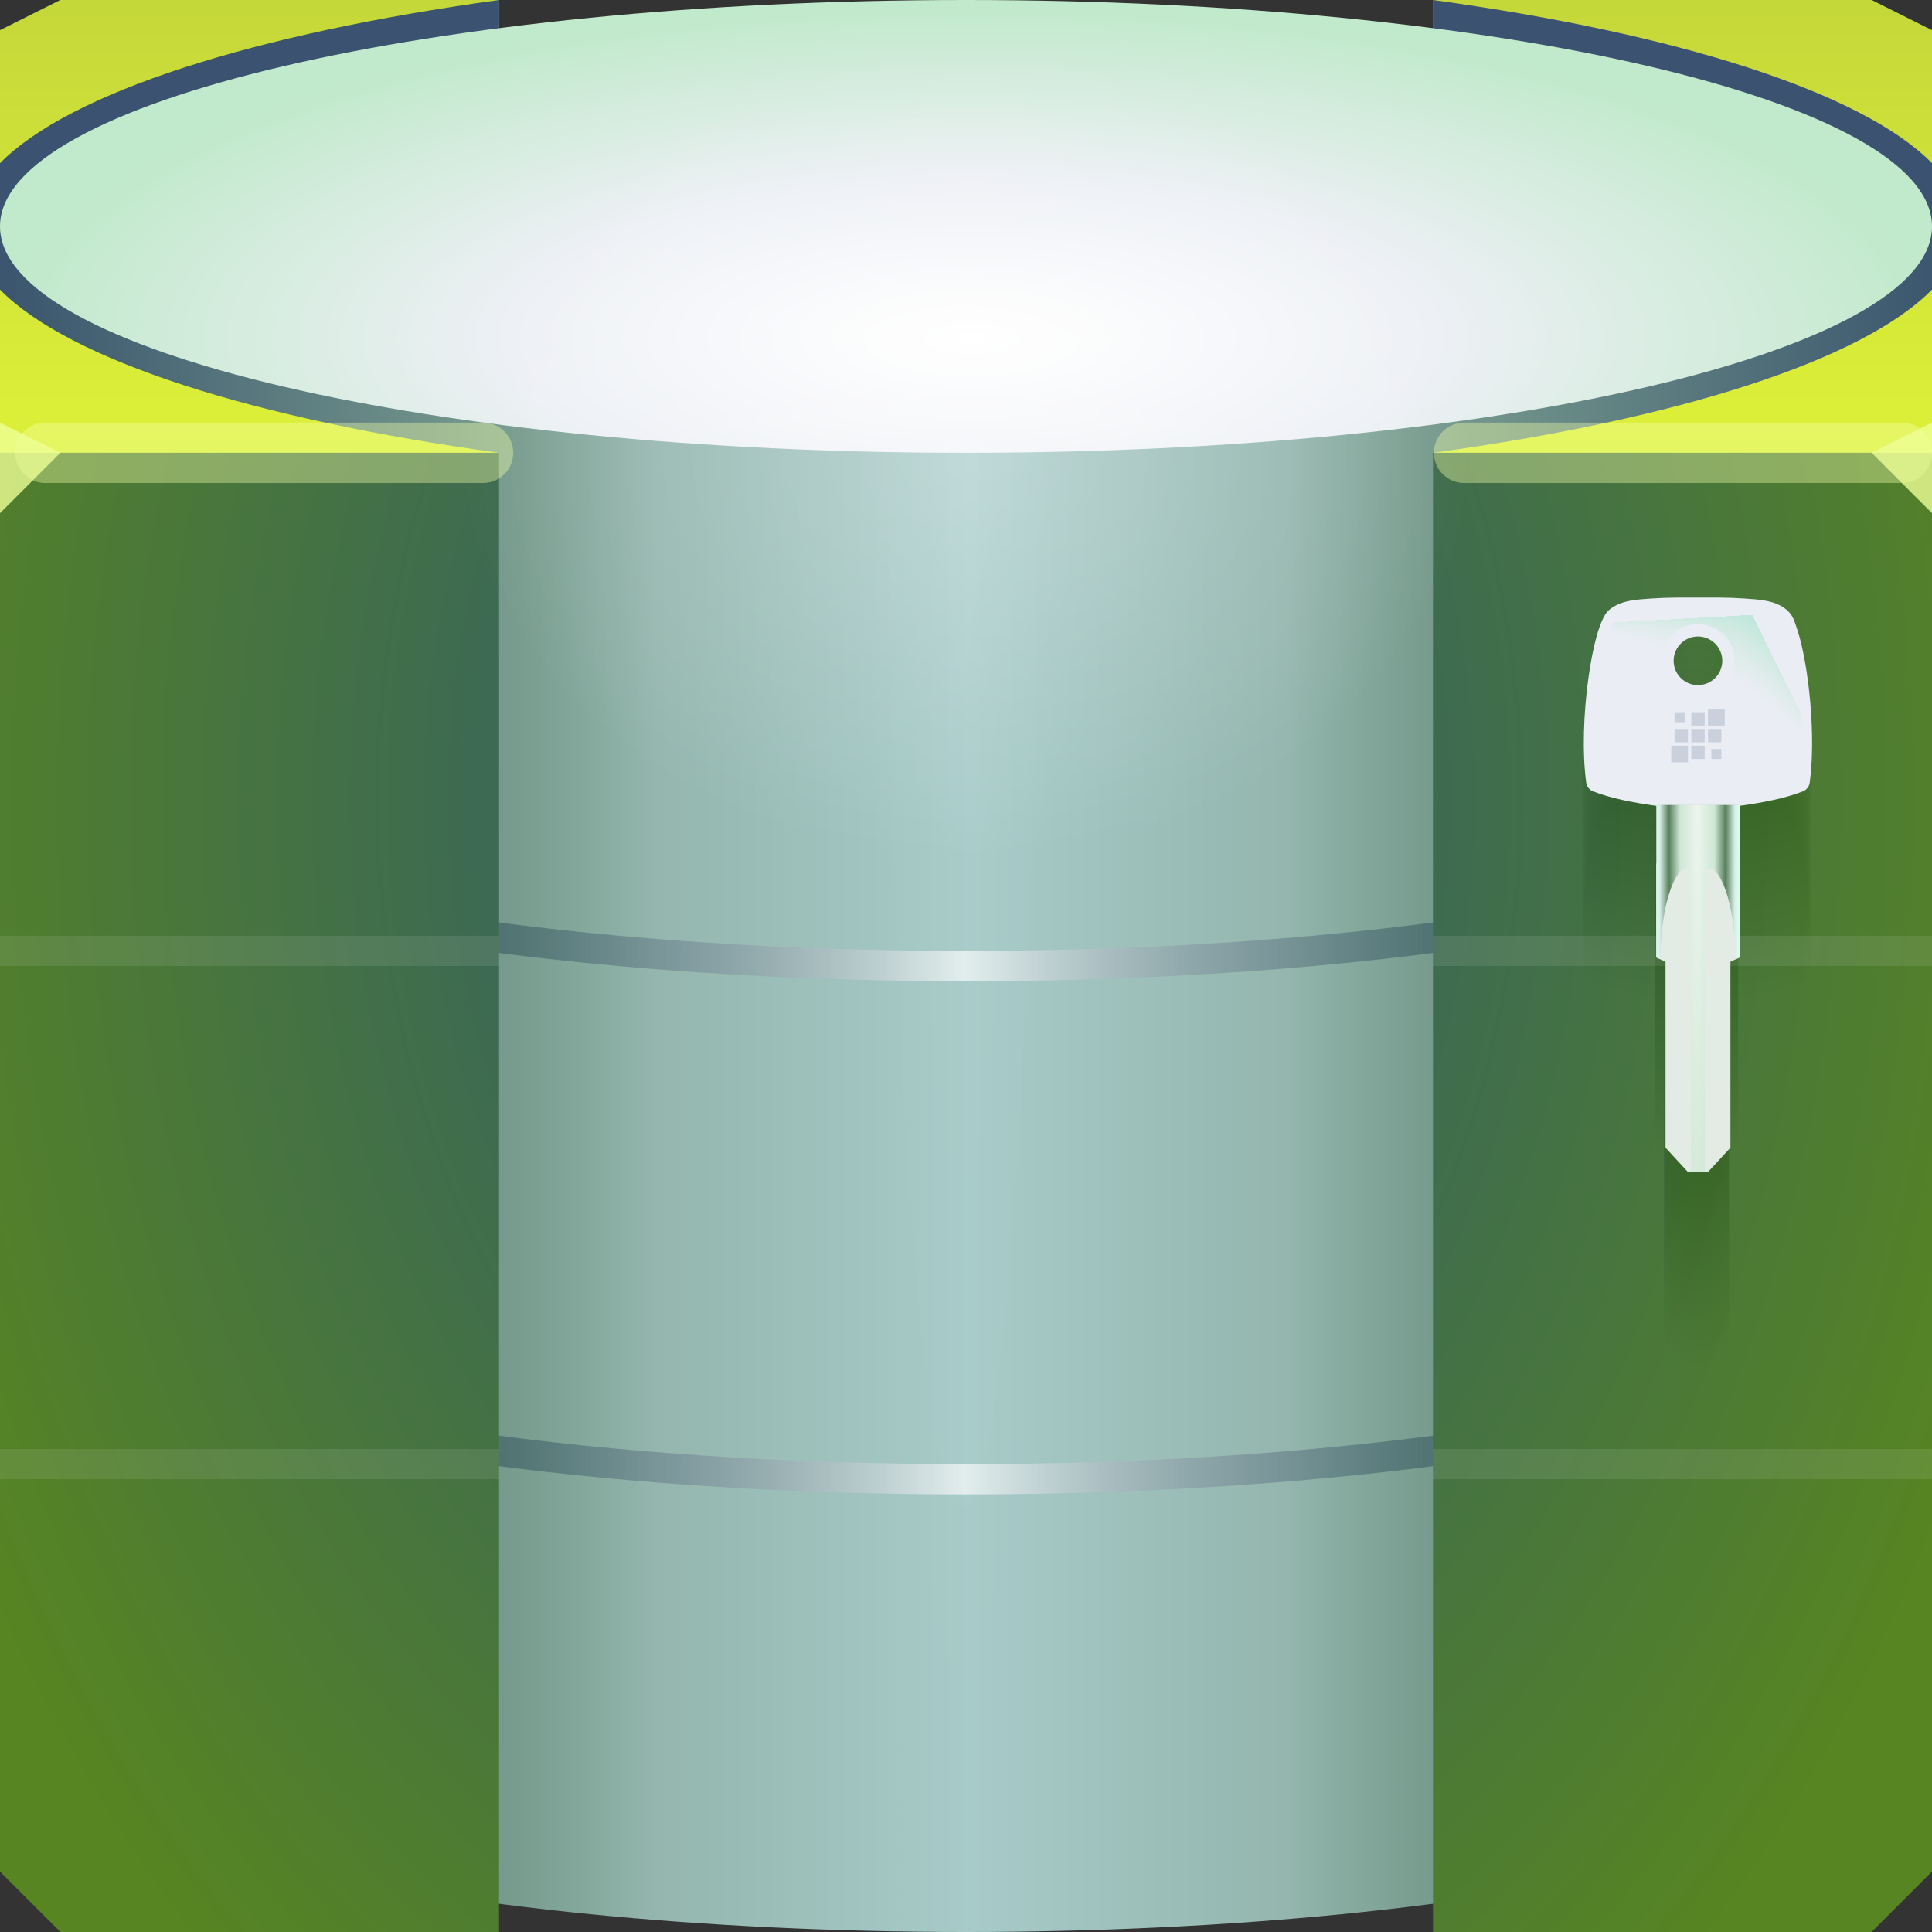 <?xml version="1.0" encoding="UTF-8"?>
<!-- Created with Inkscape (http://www.inkscape.org/) -->
<svg width="64" height="64" version="1.1" xmlns="http://www.w3.org/2000/svg" xmlns:cc="http://creativecommons.org/ns#" xmlns:dc="http://purl.org/dc/elements/1.1/" xmlns:rdf="http://www.w3.org/1999/02/22-rdf-syntax-ns#" xmlns:xlink="http://www.w3.org/1999/xlink">
	<rect width="100%" height="100%" fill="#333333" stroke="none"/>
	<defs>
		<radialGradient id="d-6" cx="124.51" cy="270.99" r="43.254" fx="91.222" fy="312.21" gradientTransform="matrix(-.541 -.439 .336 -.415 -5.741 191.44)" gradientUnits="userSpaceOnUse">
			<stop stop-color="#bde6da" offset="0"/>
			<stop stop-color="#ceecd6" stop-opacity="0" offset="1"/>
		</radialGradient>
		<radialGradient id="e" cx="195.7" cy="424.52" r="71.328" fx="134.26" fy="478.61" gradientTransform="matrix(1.217 .101 -.019 .231 -35.033 236.71)" gradientUnits="userSpaceOnUse" xlink:href="#a"/>
		<linearGradient id="a">
			<stop stop-color="#3cb058" offset="0"/>
			<stop stop-color="#e3ebe5" offset="1"/>
		</linearGradient>
		<radialGradient id="f" cx="200.68" cy="365.58" r="71.328" fx="135.64" fy="405.14" gradientTransform="matrix(1.276 .037 -.004 .134 -49.304 273.66)" gradientUnits="userSpaceOnUse" xlink:href="#a"/>
		<radialGradient id="g-3" cx="88.516" cy="335.78" r="84.766" gradientTransform="matrix(6.557 0 0 .233 -491.88 255.79)" gradientUnits="userSpaceOnUse">
			<stop stop-color="#ecf5ed" offset="0"/>
			<stop stop-color="#cfe7d5" offset=".406"/>
			<stop stop-color="#58805c" offset=".663"/>
			<stop stop-color="#d7efe8" offset=".883"/>
			<stop stop-color="#dbffef" offset="1"/>
		</radialGradient>
		<radialGradient id="i-3" cx="32.839" cy="15.581" r="10.211" gradientTransform="matrix(1.637,0,0,1.322,-21.765,-5.6)" gradientUnits="userSpaceOnUse">
			<stop stop-color="#ffffff" stop-opacity=".261" offset="0"/>
			<stop stop-color="#fff" stop-opacity="0" offset="1"/>
		</radialGradient>
		<radialGradient id="g-5" cx="31.454" cy="22.498" r="32" gradientTransform="matrix(1.164 0 0 1.617 -5.172 -9.901)" gradientUnits="userSpaceOnUse">
			<stop stop-color="#2a5775" offset="0"/>
			<stop stop-color="#578521" offset="1"/>
		</radialGradient>
		<linearGradient id="linearGradient355299-6" x1="16.522" x2="47.426" y1="92.5" y2="92.5" gradientTransform="translate(0,-64)" gradientUnits="userSpaceOnUse">
			<stop stop-color="#001e39" stop-opacity=".315" offset="0"/>
			<stop stop-color="#ffffff" stop-opacity=".667" offset=".499"/>
			<stop stop-color="#001e39" stop-opacity=".315" offset="1"/>
		</linearGradient>
		<radialGradient id="d-2" cx="32.145" cy="30.796" r="32" gradientTransform="matrix(1 0 0 .345 .047 .581)" gradientUnits="userSpaceOnUse">
			<stop stop-color="#ffffff" offset="0"/>
			<stop stop-color="#edf0f5" offset=".483"/>
			<stop stop-color="#c1e9cb" offset="1"/>
		</radialGradient>
		<linearGradient id="c-3" x1="60.609" x2="60.609" y1="14.696" y2=".259" gradientUnits="userSpaceOnUse">
			<stop stop-color="#ddf038" offset="0"/>
			<stop stop-color="#c5d839" offset="1"/>
		</linearGradient>
		<radialGradient id="h-3-6" cx="31.878" cy="36.165" r="3.31" gradientTransform="matrix(-1.032,0,0,-14.755,64.785,548.56)" gradientUnits="userSpaceOnUse">
			<stop stop-color="#ffffff" stop-opacity=".218" offset="0"/>
			<stop stop-color="#fff" stop-opacity="0" offset="1"/>
		</radialGradient>
		<linearGradient id="b-1" x1="-67.973" x2="-4.221" y1="32" y2="32" gradientTransform="matrix(1 0 0 .969 68.326 -1.142)" gradientUnits="userSpaceOnUse">
			<stop stop-color="#3b566e" offset="0"/>
			<stop stop-color="#799d8f" offset=".266"/>
			<stop stop-color="#94b6ae" offset=".336"/>
			<stop stop-color="#a7cbc9" offset=".499"/>
			<stop stop-color="#94b6ae" offset=".662"/>
			<stop stop-color="#799d8f" offset=".732"/>
			<stop stop-color="#3b566e" offset="1"/>
		</linearGradient>
	</defs>
	<path d="m2 0-2 1v55.5c0 4.142 14.327 7.5 32 7.5s32-3.358 32-7.5v-55.5l-2-1h-14.531v3.438h-30.938v-3.438z" fill="url(#b-1)"/>
	<path d="m27.568 14.955v49c2.206 0.056 6.414 0.059 8.62 8e-3v-49c-2.206 0.05-6.414 0.048-8.62-8e-3z" fill="url(#h-3-6)" opacity=".159"/>
	<path d="m2 0-2 1v6.24h64v-6.24l-2-1h-14.531v3.438h-30.938v-3.438z" fill="#3b5271"/>
	<path d="M 2,0 0,1 V 5.406 C 2.305,3.06 8.423,1.112 16.531,0 Z M 47.469,0 C 55.577,1.112 61.695,3.06 64,5.406 V 1 L 62,0 Z M 0,9.594 V 15 H 16.531 C 8.42,13.889 2.305,11.94 0,9.594 Z m 64,0 C 61.695,11.94 55.58,13.889 47.469,15 H 64 Z" fill="url(#c-3)"/>
	<path d="m32 0c-17.673 0-32 3.358-32 7.5s14.327 7.5 32 7.5 32-3.358 32-7.5-14.327-7.5-32-7.5z" fill="url(#d-2)"/>
	<path d="m0 24.5v1.438c0.09 0.134 0.17 0.279 0.281 0.406 0.482 0.551 1.157 1.032 2 1.5 1.687 0.934 4.046 1.752 6.969 2.438 5.846 1.37 13.882 2.221 22.75 2.221s16.904-0.851 22.75-2.221c2.923-0.685 5.282-1.504 6.969-2.438 0.843-0.468 1.518-0.949 2-1.5 0.11-0.127 0.191-0.271 0.281-0.406v-1.438h-0.5c0 0.374-0.16 0.762-0.531 1.188s-0.943 0.851-1.719 1.281c-1.552 0.86-3.882 1.672-6.75 2.344-5.736 1.345-13.695 2.188-22.5 2.188s-16.764-0.843-22.5-2.188c-2.868-0.672-5.198-1.484-6.75-2.344-0.776-0.43-1.348-0.856-1.719-1.281-0.37-0.423-0.531-0.812-0.531-1.188zm0 17v1.438c0.09 0.134 0.17 0.279 0.281 0.406 0.482 0.551 1.157 1.032 2 1.5 1.687 0.934 4.046 1.752 6.969 2.438 5.846 1.37 13.882 2.221 22.75 2.221s16.904-0.851 22.75-2.221c2.923-0.685 5.282-1.504 6.969-2.438 0.843-0.468 1.518-0.949 2-1.5 0.11-0.127 0.191-0.271 0.281-0.406v-1.438h-0.5c0 0.374-0.16 0.762-0.531 1.188s-0.943 0.851-1.719 1.281c-1.552 0.86-3.882 1.672-6.75 2.344-5.736 1.345-13.695 2.188-22.5 2.188s-16.764-0.843-22.5-2.188c-2.868-0.672-5.198-1.484-6.75-2.344-0.776-0.43-1.348-0.856-1.719-1.281-0.37-0.423-0.531-0.814-0.531-1.188z" fill="url(#linearGradient355299-6)" style="text-indent:0;text-transform:none"/>
	<path d="m0 15v47l2 2h14.531v-49zm47.469 0v49h14.531l2-2v-47z" fill="url(#g-5)"/>
	<path d="m0 31v1h16.531v-1zm47.469 0v1h16.531v-1zm-47.469 17v1h16.531v-1zm47.469 0v1h16.531v-1z" fill="#eceff4" fill-opacity=".102"/>
	<ellipse cx="32" cy="15" rx="16.718" ry="13.5" fill="url(#i-3)"/>
	<path d="m16 15h-14.5m61.5 0h-14.5" fill="none" stroke="#f2ffa7" stroke-linecap="round" stroke-opacity=".39" stroke-width="2"/>
	<path d="m64 17-2-2 2-1z" fill="#edff96" fill-opacity=".796"/>
	<path d="m0 17 2-2-2-1z" fill="#edff96" fill-opacity=".796"/>
	<g transform="matrix(.496 0 0 .496 40.132 15.036)" stroke-width="2.017">
		<g transform="matrix(.609 0 0 .609 10.442 6.497)" stroke-width="2.611">
			<g fill="#1d491d" fill-opacity=".07" stroke-width="8.225">
				<path d="m36.071 5.083c-1.358 0-3.255-0.023-5.029 0.096l-6e-4 5e-5c-1.774 0.12-3.371 0.208-4.599 1.158-3e-4 1.8e-4 -5e-4 3.6e-4 -7e-4 5.5e-4 -0.484 0.375-0.684 0.792-0.904 1.276l-3e-4 7.1e-4c-0.22 0.484-0.411 1.049-0.593 1.699 0 3.2e-4 -1e-4 6.3e-4 -2e-4 9.5e-4 -0.365 1.301-0.685 2.94-0.93 4.746v6e-4c-0.489 3.614-0.687 7.881-0.221 11.357l1e-4 6e-4c0.055 0.417 0.349 0.794 0.741 0.949l7e-4 3e-4c1.88 0.743 4.263 1.221 6.96 1.597v16.654h0.003l3e-4 1e-4c0.014 0.006 0.458 0.215 0.458 0.215l4e-4 2e-4c0.017 0.008 0.548 0.26 0.548 0.26v20.423l4e-4 5e-4c0.037 0.041 2.431 2.639 2.431 2.639h1.158v0.003h1.107v-0.003l4e-4 -4e-4c0.038-0.041 2.441-2.639 2.441-2.639v-20.422l8e-4 -4e-4c0.03-0.014 1-0.474 1-0.474v-16.654l1e-3 -1e-4c2.699-0.376 5.082-0.853 6.963-1.597l6e-4 -2e-4c0.392-0.154 0.689-0.532 0.744-0.949l1e-4 -9e-4c0.174-1.302 0.253-2.712 0.26-4.162v-6e-4c0.016-3.142-0.304-6.453-0.786-9.144l-2e-4 -1e-3c-0.241-1.345-0.527-2.54-0.84-3.495l-2e-4 -7e-4c-0.314-0.955-0.496-1.667-1.283-2.277l-4e-4 -3.5e-4c-1.228-0.95-2.825-1.038-4.599-1.158l-7e-4 -4e-5c-1.774-0.12-3.671-0.096-5.029-0.096zm0 4.276m0 0h6e-4c0.092 2e-5 0.186 0.004 0.275 0.013l1e-3 1e-4c1.346 0.137 2.395 1.273 2.395 2.656v5e-4c-3e-4 1.475-1.197 2.671-2.672 2.671h-5e-4c-0.737-2e-4 -1.399-0.296-1.882-0.779l-4e-4 -3e-4c-0.062-0.061-0.124-0.125-0.179-0.192l-5e-4 -6e-4c-0.163-0.198-0.299-0.421-0.401-0.66l-2e-4 -5e-4c-0.135-0.319-0.208-0.67-0.208-1.039v-6e-4c1e-4 -0.368 0.073-0.719 0.208-1.039l3e-4 -7e-4c0.101-0.239 0.237-0.459 0.401-0.657l3e-4 -3e-4c0.056-0.067 0.118-0.134 0.179-0.195l5e-4 -5e-4c0.18-0.18 0.381-0.335 0.606-0.458l9e-4 -2.5e-4c0.003-3.2e-4 0.007 0.001 0.009 2.5e-4l7e-4 -3.5e-4c0.225-0.122 0.466-0.212 0.724-0.266l9e-4 -1.1e-4c2e-3 -1.5e-4 0.004 5.3e-4 0.005 1.1e-4l5e-4 -1e-4c0.174-0.035 0.351-0.051 0.535-0.051z" opacity=".248" stop-color="#000000" style="-inkscape-stroke:none;font-variation-settings:normal"/>
				<path d="m36.071 6.384c-1.358 0-3.255-0.023-5.029 0.096l-6e-4 4e-5c-1.774 0.12-3.371 0.208-4.599 1.158-2e-4 1.7e-4 -5e-4 3.4e-4 -7e-4 5.1e-4 -0.484 0.375-0.684 0.792-0.904 1.276l-3e-4 6.6e-4c-0.22 0.484-0.411 1.049-0.593 1.699 0 3e-4 -1e-4 6e-4 -2e-4 9e-4 -0.365 1.301-0.685 2.94-0.93 4.746v7e-4c-0.489 3.614-0.687 7.881-0.221 11.357l1e-4 5e-4c0.055 0.417 0.349 0.795 0.741 0.949l6e-4 3e-4c1.88 0.743 4.263 1.221 6.96 1.597v16.654h0.003l3e-4 2e-4c0.013 0.006 0.458 0.215 0.458 0.215l4e-4 2e-4c0.015 0.007 0.548 0.26 0.548 0.26v20.423l4e-4 4e-4c0.035 0.038 2.431 2.639 2.431 2.639h1.158v0.003h1.107v-0.003l4e-4 -4e-4c0.035-0.038 2.441-2.639 2.441-2.639v-20.422l7e-4 -3e-4c0.028-0.013 1-0.474 1-0.474v-16.654l9e-4 -1e-4c2.699-0.376 5.082-0.853 6.963-1.597l6e-4 -2e-4c0.392-0.154 0.689-0.532 0.744-0.949l1e-4 -9e-4c0.174-1.302 0.253-2.712 0.26-4.163v-5e-4c0.016-3.142-0.304-6.453-0.786-9.144l-2e-4 -9e-4c-0.241-1.345-0.527-2.54-0.84-3.495l-2e-4 -6.5e-4c-0.314-0.955-0.496-1.668-1.283-2.277l-4e-4 -3.2e-4c-1.228-0.95-2.825-1.038-4.599-1.158l-7e-4 -4e-5c-1.774-0.12-3.671-0.096-5.029-0.096zm0 4.008m0 0.267c6e-3 0 0.012 3e-4 0.018 8e-4 0.086 1e-4 0.174 0.004 0.258 0.012 0.085 0.009 0.15 0.08 0.151 0.166 1.262 0.129 2.245 1.194 2.245 2.49 0 0.092-0.075 0.167-0.167 0.168-2e-4 1.383-1.122 2.504-2.505 2.504-0.046 0-0.088-0.018-0.118-0.049-0.691-1e-4 -1.312-0.278-1.765-0.731-4e-3 -4e-3 -8e-3 -0.008-0.012-0.012-0.058-0.058-0.116-0.117-0.168-0.18-0.01-0.013-0.019-0.027-0.026-0.042-0.153-0.185-0.281-0.395-0.375-0.619-0.009-0.02-0.013-0.042-0.013-0.065-0.127-0.299-0.195-0.628-0.195-0.974 0-0.023 0.005-0.045 0.013-0.065 1e-4 -0.346 0.069-0.674 0.196-0.974 0.006-0.015 0.015-0.029 0.025-0.042 0.095-0.224 0.223-0.43 0.376-0.616 0.004-0.004 0.007-0.009 0.011-0.013 0.052-0.063 0.11-0.125 0.168-0.183 0.011-0.011 0.024-0.021 0.038-0.029 0.168-0.168 0.357-0.315 0.568-0.429 4e-4 -2e-4 1e-3 -2e-4 0.002-3e-4 0.002-3e-4 0.007 0.001 0.008 3e-4 0.014-0.008 0.03-0.013 0.046-0.017 0.211-0.114 0.437-0.199 0.679-0.249 5e-4 0 8e-4 0 0.001-1e-4 0.002-1e-4 0.003 5e-4 0.005 1e-4 0.011-0.002 0.022-0.003 0.034-0.003 0.163-0.033 0.329-0.048 0.502-0.048z" opacity=".248" stop-color="#000000" style="-inkscape-stroke:none;font-variation-settings:normal"/>
				<path d="m36.071 7.685c-1.358 0-3.255-0.023-5.029 0.096l-5e-4 4e-5c-1.774 0.12-3.371 0.208-4.599 1.158l-6e-4 4.8e-4c-0.484 0.375-0.684 0.792-0.904 1.276l-2e-4 6e-4c-0.22 0.484-0.411 1.049-0.593 1.699 0 3e-4 -1e-4 6e-4 -2e-4 8e-4 -0.365 1.301-0.685 2.94-0.93 4.746v6e-4c-0.489 3.614-0.687 7.881-0.221 11.357l1e-4 6e-4c0.055 0.417 0.349 0.794 0.741 0.949l6e-4 2e-4c1.88 0.743 4.263 1.221 6.96 1.597v16.654h0.003l3e-4 1e-4c0.012 0.006 0.458 0.215 0.458 0.215l3e-4 2e-4c0.015 0.007 0.548 0.26 0.548 0.26v20.423l4e-4 5e-4c0.033 0.035 2.431 2.639 2.431 2.639h1.158v0.003h1.107v-0.003l4e-4 -4e-4c0.033-0.036 2.441-2.639 2.441-2.639v-20.422l7e-4 -3e-4c0.026-0.013 1-0.474 1-0.474v-16.654l9e-4 -2e-4c2.699-0.376 5.082-0.853 6.963-1.597l5e-4 -2e-4c0.392-0.154 0.689-0.532 0.744-0.949l1e-4 -8e-4c0.174-1.302 0.253-2.712 0.26-4.163v-5e-4c0.016-3.142-0.304-6.453-0.786-9.144l-2e-4 -9e-4c-0.241-1.345-0.527-2.54-0.84-3.495l-2e-4 -7e-4c-0.314-0.955-0.496-1.668-1.283-2.277l-4e-4 -3e-4c-1.228-0.95-2.825-1.038-4.599-1.158l-6e-4 -4e-5c-1.774-0.12-3.671-0.096-5.029-0.096zm0 3.741m0 0.534c0.012 0 0.024 5e-4 0.035 0.002 0.081 0 0.163 0.003 0.241 0.011 0.169 0.017 0.3 0.159 0.3 0.332 1.178 0.12 2.096 1.114 2.096 2.324 0 0.184-0.15 0.334-0.334 0.334-2e-4 1.29-1.047 2.337-2.338 2.337-0.092 0-0.175-0.037-0.236-0.097-0.645-2e-4 -1.224-0.259-1.647-0.682-0.008-0.008-0.016-0.016-0.023-0.024-0.054-0.054-0.108-0.109-0.157-0.168-0.021-0.025-0.038-0.053-0.051-0.083-0.143-0.173-0.262-0.368-0.35-0.578-0.017-0.04-0.026-0.084-0.026-0.13-0.118-0.279-0.182-0.586-0.182-0.909 0-0.046 0.009-0.09 0.026-0.13 0-0.323 0.064-0.629 0.182-0.909 0.013-0.03 0.03-0.058 0.05-0.083 0.089-0.209 0.208-0.402 0.351-0.575 7e-3 -0.009 0.015-0.017 0.023-0.025 0.049-0.059 0.103-0.117 0.157-0.171 0.023-0.023 0.048-0.042 0.076-0.058 0.157-0.157 0.333-0.293 0.53-0.401 5e-4 -2e-4 0.002 0 2e-3 -2e-4 0.002-3e-4 0.006 1e-3 0.008 2e-4 0.028-0.015 0.059-0.027 0.091-0.034 0.197-0.107 0.408-0.186 0.634-0.233 6e-4 -1e-4 0.001 0 0.002-1e-4 0.002-1e-4 0.003 5e-4 0.005 1e-4 0.022-0.004 0.044-0.006 0.067-0.006 0.152-0.031 0.307-0.045 0.468-0.045z" opacity=".248" stop-color="#000000" style="-inkscape-stroke:none;font-variation-settings:normal"/>
				<path d="m36.071 8.986c-1.358 0-3.255-0.023-5.029 0.096l-5e-4 4e-5c-1.774 0.12-3.371 0.208-4.599 1.158l-6e-4 5e-4c-0.484 0.375-0.684 0.792-0.904 1.276l-2e-4 5e-4c-0.22 0.484-0.411 1.049-0.593 1.7l-2e-4 7e-4c-0.365 1.301-0.685 2.94-0.93 4.747v5e-4c-0.489 3.614-0.687 7.881-0.221 11.358l1e-4 5e-4c0.055 0.417 0.349 0.795 0.741 0.949l5e-4 3e-4c1.88 0.743 4.263 1.221 6.96 1.597v16.654h0.003l3e-4 1e-4c0.011 0.005 0.458 0.215 0.458 0.215l3e-4 1e-4c0.013 0.006 0.548 0.26 0.548 0.26v20.423l3e-4 4e-4c0.03 0.033 2.431 2.639 2.431 2.639h1.158v0.003h1.107v-0.003l3e-4 -3e-4c0.03-0.033 2.441-2.639 2.441-2.639v-20.422l6e-4 -3e-4c0.025-0.012 1-0.474 1-0.474v-16.654l8e-4 -1e-4c2.699-0.376 5.082-0.853 6.963-1.597l5e-4 -1e-4c0.392-0.155 0.689-0.532 0.744-0.949l1e-4 -8e-4c0.174-1.302 0.253-2.712 0.26-4.163v-5e-4c0.016-3.142-0.304-6.453-0.786-9.144l-2e-4 -8e-4c-0.241-1.345-0.527-2.54-0.84-3.495l-1e-4 -6e-4c-0.314-0.955-0.496-1.668-1.283-2.277l-3e-4 -2e-4c-1.228-0.95-2.825-1.038-4.599-1.158l-6e-4 -3e-5c-1.774-0.12-3.671-0.096-5.029-0.096l-1e-4 1e-5zm0 3.474m0 0.802c0.018 0 0.035 7e-4 0.052 0.002 0.075 0 0.151 0.003 0.224 0.01 0.253 0.026 0.45 0.239 0.45 0.498 1.094 0.112 1.946 1.034 1.946 2.158 0 0.277-0.224 0.501-0.501 0.501-2e-4 1.198-0.973 2.171-2.171 2.171-0.138 0-0.263-0.056-0.353-0.146-0.599-1e-4 -1.137-0.241-1.529-0.633-0.012-0.012-0.024-0.024-0.034-0.036-0.05-0.05-0.101-0.101-0.146-0.156-0.031-0.037-0.057-0.079-0.076-0.124-0.133-0.161-0.243-0.342-0.325-0.536-0.025-0.06-0.039-0.126-0.039-0.195-0.11-0.26-0.169-0.545-0.169-0.844 0-0.069 0.014-0.135 0.039-0.195 1e-4 -0.299 0.06-0.585 0.169-0.844 0.019-0.045 0.045-0.087 0.075-0.124 0.082-0.194 0.193-0.373 0.326-0.534 0.011-0.013 0.022-0.025 0.034-0.037 0.045-0.055 0.096-0.109 0.146-0.159 0.034-0.034 0.072-0.063 0.114-0.086 0.146-0.146 0.31-0.273 0.492-0.372 6e-4 -3e-4 0.002 0 0.003-2e-4 2e-3 -3e-4 0.006 9e-4 0.007 2e-4 0.042-0.023 0.088-0.04 0.137-0.05 0.183-0.099 0.379-0.172 0.588-0.216 7e-4 -2e-4 0.001 0 0.002-1e-4 0.002-1e-4 0.003 4e-4 0.004 1e-4 0.033-0.007 0.066-0.01 0.101-0.01 0.141-0.029 0.285-0.042 0.435-0.042z" opacity=".248" stop-color="#000000" style="-inkscape-stroke:none;font-variation-settings:normal"/>
				<path d="m36.071 10.287c-1.358 0-3.255-0.023-5.029 0.096h-4e-4c-1.774 0.12-3.372 0.208-4.599 1.158l-6e-4 4e-4c-0.484 0.375-0.684 0.792-0.904 1.276l-2e-4 6e-4c-0.22 0.484-0.411 1.049-0.593 1.699l-2e-4 8e-4c-0.365 1.301-0.685 2.94-0.93 4.746v5e-4c-0.489 3.614-0.687 7.881-0.221 11.358l1e-4 4e-4c0.055 0.418 0.349 0.795 0.741 0.949l5e-4 2e-4c1.88 0.744 4.263 1.222 6.96 1.597v16.654h0.003l3e-4 1e-4c0.01 0.005 0.458 0.215 0.458 0.215l3e-4 2e-4c0.012 0.006 0.548 0.26 0.548 0.26v20.423l3e-4 3e-4c0.028 0.03 2.431 2.639 2.431 2.639h1.158v0.003h1.107v-0.003l3e-4 -3e-4c0.028-0.03 2.441-2.639 2.441-2.639v-20.422l6e-4 -2e-4c0.023-0.011 1-0.474 1-0.474v-16.654l7e-4 -1e-4c2.699-0.376 5.082-0.853 6.963-1.597l5e-4 -2e-4c0.392-0.154 0.689-0.532 0.744-0.949l1e-4 -7e-4c0.174-1.302 0.253-2.712 0.26-4.163v-4e-4c0.016-3.142-0.304-6.453-0.786-9.144l-2e-4 -7e-4c-0.241-1.345-0.527-2.54-0.84-3.495l-1e-4 -5e-4c-0.314-0.955-0.496-1.668-1.283-2.277l-3e-4 -3e-4c-1.228-0.95-2.825-1.038-4.599-1.158l-5e-4 -1e-4c-1.774-0.119-3.671-0.096-5.029-0.096h-1e-4zm0 3.207m0 1.069c0.023 0 0.047 1e-3 0.069 0.003 0.069 1e-4 0.139 0.003 0.206 0.01 0.337 0.034 0.6 0.318 0.6 0.664 1.01 0.103 1.796 0.955 1.796 1.992 0 0.369-0.299 0.668-0.668 0.668-3e-4 1.106-0.898 2.003-2.004 2.003-0.184 0-0.35-0.074-0.471-0.195-0.553-1e-4 -1.049-0.222-1.412-0.585-0.016-0.015-0.031-0.032-0.045-0.048-0.046-0.046-0.093-0.094-0.134-0.144-0.041-0.05-0.075-0.105-0.101-0.166-0.122-0.148-0.224-0.316-0.3-0.495-0.034-0.08-0.052-0.168-0.052-0.26-0.101-0.239-0.156-0.503-0.156-0.779 0-0.092 0.018-0.18 0.052-0.26 1e-4 -0.276 0.055-0.539 0.156-0.779 0.025-0.06 0.06-0.115 0.101-0.165 0.076-0.18 0.178-0.344 0.3-0.493 0.014-0.017 0.03-0.034 0.045-0.049 0.042-0.05 0.088-0.1 0.135-0.146 0.045-0.045 0.096-0.084 0.152-0.115 0.135-0.135 0.286-0.252 0.454-0.344 7e-4 -4e-4 0.002 1e-4 0.003-2e-4 0.002-3e-4 0.005 9e-4 0.007 2e-4 0.056-0.031 0.117-0.053 0.182-0.067 0.169-0.091 0.35-0.159 0.543-0.199 9e-4 -1e-4 0.002 1e-4 0.002 0 0.002-2e-4 0.003 4e-4 0.004 0 0.044-0.009 0.088-0.013 0.134-0.013 0.13-0.027 0.263-0.038 0.401-0.038z" opacity=".248" stop-color="#000000" style="-inkscape-stroke:none;font-variation-settings:normal"/>
				<path d="m36.071 11.588c-1.358 0-3.255-0.023-5.029 0.096l-4e-4 1e-4c-1.774 0.119-3.372 0.207-4.599 1.158l-5e-4 4e-4c-0.484 0.375-0.684 0.792-0.904 1.276l-2e-4 5e-4c-0.22 0.484-0.411 1.049-0.593 1.7l-1e-4 7e-4c-0.365 1.301-0.685 2.94-0.93 4.747v5e-4c-0.489 3.614-0.687 7.881-0.221 11.358l1e-4 5e-4c0.055 0.417 0.349 0.795 0.741 0.949l4e-4 2e-4c1.88 0.743 4.263 1.221 6.96 1.597v16.654h0.003l2e-4 1e-4c0.01 0.004 0.459 0.215 0.459 0.215l3e-4 1e-4c0.011 0.005 0.548 0.26 0.548 0.26v20.423l3e-4 4e-4c0.026 0.028 2.431 2.639 2.431 2.639h1.158v0.003h1.107v-0.003l3e-4 -4e-4c0.026-0.028 2.441-2.639 2.441-2.639v-20.422l5e-4 -2e-4c0.021-0.01 1-0.474 1-0.474v-16.654l7e-4 -1e-4c2.699-0.376 5.082-0.853 6.963-1.597l4e-4 -2e-4c0.392-0.154 0.689-0.532 0.744-0.949l1e-4 -6e-4c0.174-1.302 0.253-2.712 0.26-4.163v-4e-4c0.016-3.142-0.304-6.453-0.786-9.144l-2e-4 -7e-4c-0.241-1.345-0.527-2.54-0.84-3.495l-1e-4 -5e-4c-0.314-0.955-0.496-1.668-1.283-2.277l-3e-4 -3e-4c-1.228-0.95-2.825-1.038-4.599-1.158h-5e-4c-1.774-0.119-3.671-0.096-5.029-0.096h-1e-4zm0 2.94m0 1.336c0.029 0 0.058 0.001 0.087 4e-3 0.063 0 0.128 0.003 0.189 0.009 0.421 0.043 0.749 0.398 0.749 0.83 0.926 0.094 1.647 0.875 1.647 1.826 0 0.461-0.374 0.835-0.835 0.835-2e-4 1.014-0.823 1.837-1.837 1.837-0.231 0-0.438-0.092-0.589-0.244-0.507-1e-4 -0.962-0.204-1.294-0.536-0.019-0.019-0.039-0.039-0.056-0.06-0.042-0.042-0.085-0.086-0.123-0.132-0.051-0.062-0.094-0.132-0.126-0.207-0.112-0.136-0.206-0.289-0.275-0.454-0.042-0.1-0.065-0.21-0.065-0.325-0.093-0.22-0.143-0.461-0.143-0.714 0-0.115 0.023-0.225 0.065-0.325 0-0.253 0.05-0.494 0.143-0.714 0.032-0.075 0.074-0.144 0.126-0.206 0.07-0.165 0.163-0.316 0.276-0.452 0.017-0.021 0.037-0.042 0.056-0.061 0.038-0.046 0.081-0.092 0.123-0.134 0.056-0.056 0.119-0.105 0.19-0.144 0.123-0.123 0.262-0.231 0.416-0.315 8e-4 -4e-4 0.003 2e-4 0.004-1e-4 0.002-3e-4 0.005 8e-4 6e-3 1e-4 0.07-0.038 0.146-0.067 0.227-0.083 0.155-0.084 0.321-0.146 0.498-0.183 1e-3 -2e-4 0.002 1e-4 0.003-1e-4 0.001-1e-4 0.002 4e-4 0.004 1e-4 0.054-0.011 0.11-0.016 0.168-0.016 0.119-0.024 0.241-0.035 0.368-0.035z" opacity=".248" stop-color="#000000" style="-inkscape-stroke:none;font-variation-settings:normal"/>
				<path d="m36.071 12.89c-1.358 0-3.255-0.023-5.029 0.096h-4e-4c-1.774 0.12-3.372 0.208-4.599 1.158l-5e-4 4e-4c-0.484 0.375-0.684 0.792-0.904 1.276l-2e-4 4e-4c-0.22 0.484-0.411 1.049-0.593 1.7l-1e-4 6e-4c-0.365 1.301-0.685 2.94-0.93 4.747v4e-4c-0.489 3.614-0.687 7.881-0.221 11.358l1e-4 4e-4c0.055 0.417 0.349 0.795 0.741 0.949l4e-4 2e-4c1.88 0.744 4.263 1.222 6.96 1.597v16.654h0.003l2e-4 1e-4c0.009 4e-3 0.459 0.215 0.459 0.215l2e-4 1e-4c0.01 0.005 0.548 0.26 0.548 0.26v20.423l3e-4 3e-4c0.023 0.025 2.431 2.639 2.431 2.639h1.158v0.003h1.107v-0.003l2e-4 -3e-4c0.024-0.025 2.441-2.639 2.441-2.639v-20.422l5e-4 -2e-4c0.019-9e-3 1-0.474 1-0.474v-16.654l6e-4 -1e-4c2.699-0.376 5.082-0.853 6.963-1.597l4e-4 -1e-4c0.392-0.154 0.689-0.532 0.744-0.949l1e-4 -6e-4c0.174-1.302 0.253-2.712 0.26-4.163v-4e-4c0.016-3.142-0.304-6.453-0.786-9.144l-2e-4 -6e-4c-0.241-1.345-0.527-2.54-0.84-3.496l-1e-4 -4e-4c-0.314-0.955-0.496-1.668-1.283-2.277l-3e-4 -2e-4c-1.228-0.95-2.825-1.038-4.599-1.158h-5e-4c-1.774-0.12-3.671-0.096-5.029-0.096h-1e-4zm0 2.672m0 1.603c0.035 0 0.07 0.001 0.104 0.005 0.058 0 0.116 0.002 0.172 8e-3 0.505 0.051 0.899 0.477 0.899 0.996 0.841 0.086 1.497 0.796 1.497 1.66 0 0.553-0.449 1.002-1.002 1.002-2e-4 0.922-0.748 1.67-1.67 1.67-0.277 0-0.525-0.111-0.706-0.292-0.461-1e-4 -0.874-0.185-1.176-0.487-0.023-0.023-0.047-0.047-0.068-0.072-0.039-0.038-0.077-0.078-0.112-0.12-0.061-0.074-0.113-0.158-0.151-0.248-0.102-0.123-0.187-0.263-0.25-0.413-0.051-0.12-0.078-0.252-0.078-0.39-0.084-0.2-0.13-0.419-0.13-0.649 0-0.138 0.028-0.27 0.078-0.39 0-0.23 0.046-0.45 0.13-0.649 0.038-0.09 0.089-0.173 0.15-0.247 0.063-0.15 0.148-0.287 0.251-0.411 0.021-0.025 0.044-0.05 0.068-0.074 0.035-0.042 0.073-0.084 0.112-0.122 0.068-0.068 0.143-0.126 0.228-0.172 0.112-0.112 0.238-0.21 0.379-0.286 9e-4 -5e-4 0.003 2e-4 0.004-2e-4 0.002-2e-4 0.004 8e-4 0.005 2e-4 0.085-0.046 0.175-0.08 0.272-0.1 0.141-0.076 0.291-0.133 0.453-0.166 0.001-2e-4 0.002 1e-4 3e-3 -1e-4 0.001-1e-4 0.002 3e-4 0.003 1e-4 0.065-0.013 0.132-0.019 0.201-0.019 0.109-0.022 0.219-0.032 0.335-0.032z" opacity=".248" stop-color="#000000" style="-inkscape-stroke:none;font-variation-settings:normal"/>
				<path d="m36.071 14.191c-1.358 0-3.255-0.023-5.029 0.096h-3e-4c-1.774 0.12-3.372 0.207-4.599 1.158l-4e-4 3e-4c-0.484 0.375-0.685 0.792-0.904 1.276l-1e-4 4e-4c-0.22 0.484-0.411 1.049-0.593 1.7l-1e-4 6e-4c-0.365 1.301-0.685 2.94-0.93 4.747v4e-4c-0.489 3.614-0.687 7.881-0.221 11.358l1e-4 3e-4c0.055 0.418 0.349 0.795 0.741 0.949l4e-4 2e-4c1.88 0.743 4.263 1.221 6.96 1.597v16.653h0.003l2e-4 1e-4c0.008 0.004 0.459 0.215 0.459 0.215l2e-4 1e-4c0.009 0.004 0.548 0.26 0.548 0.26v20.423l2e-4 2e-4c0.021 0.023 2.431 2.64 2.431 2.64h1.158v0.003h1.107v-0.003l2e-4 -3e-4c0.021-0.023 2.441-2.639 2.441-2.639v-20.422l4e-4 -2e-4c0.017-8e-3 1-0.474 1-0.474v-16.653l5e-4 -1e-4c2.699-0.376 5.082-0.853 6.963-1.597l4e-4 -1e-4c0.392-0.154 0.689-0.532 0.744-0.949l1e-4 -6e-4c0.174-1.302 0.253-2.712 0.26-4.163v-3e-4c0.016-3.142-0.304-6.453-0.786-9.145v-5e-4c-0.241-1.345-0.527-2.54-0.84-3.496l-1e-4 -4e-4c-0.314-0.955-0.496-1.668-1.283-2.277l-2e-4 -2e-4c-1.228-0.95-2.825-1.038-4.599-1.158l-4e-4 -1e-4c-1.774-0.119-3.671-0.096-5.029-0.096h-1e-4zm0 2.405m0 1.871c0.041 0 0.082 0.002 0.121 0.006 0.052 1e-4 0.104 0.002 0.155 0.007 0.589 0.06 1.049 0.557 1.049 1.162 0.757 0.077 1.347 0.716 1.347 1.494 0 0.645-0.524 1.169-1.169 1.169-2e-4 0.83-0.673 1.503-1.503 1.503-0.323 0-0.613-0.13-0.824-0.341-0.415-1e-4 -0.787-0.167-1.059-0.438-0.027-0.027-0.054-0.055-0.079-0.084-0.035-0.035-0.07-0.07-0.101-0.108-0.072-0.087-0.131-0.184-0.176-0.289-0.092-0.111-0.168-0.237-0.225-0.371-0.059-0.14-0.091-0.293-0.091-0.455-0.076-0.18-0.117-0.377-0.117-0.584 0-0.161 0.032-0.315 0.091-0.455 1e-4 -0.207 0.041-0.405 0.117-0.584 0.044-0.105 0.104-0.201 0.176-0.288 0.057-0.135 0.134-0.258 0.225-0.369 0.024-0.029 0.052-0.059 0.079-0.086 0.031-0.038 0.066-0.075 0.101-0.11 0.079-0.079 0.167-0.147 0.266-0.201 0.101-0.101 0.214-0.189 0.341-0.258 1e-3 -5e-4 0.004 3e-4 0.005-2e-4 0.001-2e-4 0.004 7e-4 0.005 2e-4 0.099-0.054 0.204-0.093 0.318-0.117 0.127-0.069 0.262-0.119 0.407-0.15 0.001-2e-4 0.002 2e-4 0.003 0 0.001-1e-4 2e-3 3e-4 0.003 0 0.076-0.015 0.154-0.022 0.235-0.022 0.098-0.02 0.197-0.029 0.301-0.029z" opacity=".248" stop-color="#000000" style="-inkscape-stroke:none;font-variation-settings:normal"/>
				<path d="m36.071 15.492c-1.358 0-3.255-0.023-5.029 0.096l-3e-4 1e-4c-1.774 0.119-3.372 0.207-4.599 1.158l-4e-4 2e-4c-0.484 0.375-0.684 0.792-0.904 1.276l-1e-4 3e-4c-0.22 0.484-0.411 1.05-0.593 1.7l-1e-4 5e-4c-0.365 1.301-0.685 2.94-0.93 4.747v3e-4c-0.489 3.614-0.687 7.881-0.221 11.358l1e-4 3e-4c0.055 0.418 0.349 0.795 0.741 0.949l3e-4 1e-4c1.88 0.744 4.263 1.222 6.96 1.597v16.653h0.003l2e-4 1e-4c0.007 0.003 0.459 0.215 0.459 0.215l2e-4 1e-4c0.008 0.004 0.548 0.26 0.548 0.26v20.422l2e-4 3e-4c0.019 0.02 2.431 2.64 2.431 2.64h1.158v0.003h1.107v-0.003l2e-4 -3e-4c0.019-0.02 2.441-2.639 2.441-2.639v-20.422l4e-4 -2e-4c0.015-0.007 1-0.474 1-0.474v-16.653l5e-4 -1e-4c2.699-0.376 5.082-0.853 6.963-1.597l3e-4 -1e-4c0.392-0.154 0.689-0.532 0.744-0.949l1e-4 -4e-4c0.174-1.302 0.253-2.712 0.26-4.163v-3e-4c0.016-3.142-0.304-6.453-0.786-9.145v-5e-4c-0.241-1.345-0.527-2.54-0.84-3.496l-1e-4 -4e-4c-0.314-0.955-0.496-1.668-1.283-2.277l-2e-4 -2e-4c-1.228-0.95-2.825-1.038-4.599-1.158h-4e-4c-1.774-0.119-3.671-0.096-5.029-0.096h-1e-4zm0 2.138m0 2.138c0.046 0 0.093 0.002 0.138 0.006 0.046 0 0.093 0.002 0.138 0.006 0.673 0.068 1.198 0.636 1.198 1.328 0.673 0.069 1.198 0.637 1.198 1.328 0 0.738-0.598 1.336-1.336 1.336-2e-4 0.737-0.599 1.336-1.336 1.336-0.369 0-0.7-0.148-0.942-0.39-0.369-1e-4 -0.7-0.148-0.941-0.39-0.031-0.031-0.062-0.063-0.09-0.096-0.031-0.031-0.062-0.062-0.09-0.096-0.082-0.099-0.15-0.211-0.201-0.331-0.082-0.099-0.15-0.21-0.2-0.33-0.068-0.16-0.104-0.335-0.104-0.52-0.068-0.16-0.104-0.335-0.104-0.519 0-0.184 0.037-0.36 0.104-0.52 0-0.184 0.037-0.36 0.104-0.519 0.051-0.12 0.119-0.23 0.201-0.329 0.051-0.12 0.119-0.23 0.2-0.328 0.028-0.034 0.059-0.067 0.09-0.098 0.028-0.034 0.059-0.067 0.09-0.098 0.09-0.09 0.191-0.168 0.303-0.23 0.09-0.09 0.191-0.168 0.303-0.229 0.001-5e-4 0.004 4e-4 0.005-1e-4 0.001-1e-4 0.004 6e-4 0.004 1e-4 0.113-0.061 0.234-0.106 0.363-0.133 0.112-0.061 0.233-0.106 0.362-0.133 0.001-3e-4 0.002 2e-4 0.004-1e-4 1e-3 0 0.002 3e-4 0.003 1e-4 0.087-0.018 0.176-0.026 0.268-0.026 0.087-0.018 0.175-0.026 0.268-0.026z" opacity=".248" stop-color="#000000" style="-inkscape-stroke:none;font-variation-settings:normal"/>
				<path d="m36.071 16.793c-1.358 0-3.255-0.023-5.029 0.096h-2e-4c-1.774 0.12-3.372 0.208-4.599 1.158l-3e-4 3e-4c-0.484 0.375-0.685 0.792-0.904 1.276l-1e-4 3e-4c-0.22 0.484-0.411 1.049-0.593 1.7l-1e-4 4e-4c-0.365 1.301-0.685 2.94-0.93 4.747v3e-4c-0.489 3.614-0.687 7.881-0.221 11.358l1e-4 3e-4c0.055 0.418 0.349 0.795 0.741 0.949l3e-4 2e-4c1.88 0.744 4.263 1.222 6.96 1.597v16.653h0.004c6e-3 0.003 0.459 0.215 0.459 0.215h2e-4c0.007 0.004 0.548 0.26 0.548 0.26v20.422l2e-4 2e-4c0.016 0.018 2.431 2.64 2.431 2.64h1.158v0.003h1.107v-0.003l2e-4 -2e-4c0.016-0.018 2.441-2.64 2.441-2.64v-20.422l3e-4 -2e-4c0.013-0.006 1-0.474 1-0.474v-16.653h4e-4c2.7-0.376 5.082-0.853 6.963-1.597l3e-4 -1e-4c0.392-0.154 0.689-0.532 0.744-0.949v-4e-4c0.175-1.302 0.253-2.712 0.26-4.163v-3e-4c0.016-3.142-0.304-6.453-0.786-9.145v-5e-4c-0.241-1.345-0.527-2.54-0.84-3.496l-1e-4 -3e-4c-0.314-0.955-0.496-1.668-1.283-2.277l-2e-4 -1e-4c-1.228-0.95-2.825-1.038-4.599-1.158h-3e-4c-1.774-0.12-3.671-0.096-5.029-0.096h-1e-4zm0 1.871m0 2.405c0.052 0 0.105 0.002 0.155 0.007 0.04 0 0.081 0.002 0.12 0.006 0.758 0.077 1.348 0.716 1.348 1.494 0.589 0.06 1.048 0.557 1.048 1.162 0 0.83-0.673 1.503-1.503 1.503-1e-4 0.645-0.524 1.169-1.169 1.169-0.415 0-0.787-0.167-1.059-0.439-0.323 0-0.612-0.13-0.824-0.341-0.035-0.035-0.07-0.07-0.101-0.108-0.027-0.027-0.054-0.055-0.078-0.084-0.092-0.111-0.169-0.237-0.226-0.372-0.071-0.086-0.131-0.184-0.175-0.289-0.076-0.18-0.117-0.377-0.117-0.585-0.059-0.14-0.091-0.293-0.091-0.454 0-0.207 0.041-0.405 0.117-0.585 0-0.161 0.032-0.315 0.091-0.454 0.057-0.135 0.134-0.259 0.226-0.37 0.044-0.105 0.104-0.201 0.175-0.287 0.031-0.038 0.066-0.075 0.101-0.11 0.024-0.029 0.051-0.059 0.079-0.085 0.101-0.101 0.215-0.189 0.341-0.258 0.079-0.079 0.167-0.147 0.265-0.2 0.001-6e-4 0.005 5e-4 0.006-1e-4 1e-3 -1e-4 3e-3 5e-4 0.004 1e-4 0.127-0.069 0.263-0.12 0.408-0.15 0.098-0.053 0.204-0.093 0.317-0.116 0.002-3e-4 0.003 2e-4 4e-3 -1e-4 9e-4 0 0.002 3e-4 0.002 1e-4 0.098-0.02 0.198-0.029 0.302-0.029 0.076-0.016 0.153-0.022 0.234-0.022z" opacity=".248" stop-color="#000000" style="-inkscape-stroke:none;font-variation-settings:normal"/>
				<path d="m36.071 18.094c-1.358 0-3.255-0.023-5.029 0.096h-2e-4c-1.774 0.12-3.372 0.207-4.599 1.158l-3e-4 2e-4c-0.484 0.375-0.685 0.792-0.904 1.276l-1e-4 3e-4c-0.22 0.484-0.411 1.05-0.593 1.7l-1e-4 4e-4c-0.365 1.301-0.685 2.94-0.93 4.747v3e-4c-0.489 3.614-0.687 7.881-0.221 11.358l1e-4 2e-4c0.055 0.418 0.349 0.795 0.741 0.949l2e-4 1e-4c1.88 0.744 4.263 1.222 6.96 1.597v16.653h0.003l1e-4 1e-4c0.005 0.002 0.459 0.215 0.459 0.215l1e-4 1e-4c0.006 3e-3 0.548 0.26 0.548 0.26v20.422l2e-4 2e-4c0.014 0.015 2.431 2.64 2.431 2.64h1.158v0.003h1.107v-0.003l1e-4 -2e-4c0.014-0.015 2.441-2.64 2.441-2.64v-20.423l3e-4 -1e-4c0.011-0.005 1-0.475 1-0.475v-16.653l4e-4 -1e-4c2.699-0.376 5.082-0.853 6.963-1.597l2e-4 -1e-4c0.392-0.154 0.689-0.532 0.744-0.949v-4e-4c0.175-1.302 0.253-2.712 0.26-4.163v-2e-4c0.016-3.142-0.304-6.453-0.786-9.145v-3e-4c-0.241-1.346-0.527-2.541-0.84-3.496v-3e-4c-0.314-0.955-0.496-1.668-1.283-2.277l-2e-4 -1e-4c-1.228-0.95-2.825-1.038-4.599-1.158h-3e-4c-1.774-0.12-3.671-0.096-5.029-0.096h-1e-4zm0 1.603m0 2.672c0.058 0 0.117 0.002 0.173 8e-3 0.035 1e-4 0.07 0.002 0.103 0.005 0.842 0.086 1.498 0.796 1.498 1.66 0.505 0.051 0.898 0.477 0.898 0.996 0 0.922-0.748 1.67-1.67 1.67-1e-4 0.553-0.449 1.002-1.002 1.002-0.461 0-0.875-0.185-1.177-0.487-0.276-1e-4 -0.525-0.111-0.706-0.292-0.039-0.038-0.078-0.078-0.112-0.12-0.023-0.023-0.046-0.047-0.067-0.072-0.102-0.124-0.187-0.263-0.251-0.413-0.061-0.074-0.112-0.158-0.15-0.247-0.085-0.2-0.13-0.419-0.13-0.65-0.051-0.12-0.078-0.251-0.078-0.39 0-0.231 0.046-0.45 0.13-0.65 0-0.138 0.028-0.27 0.078-0.39 0.063-0.15 0.149-0.287 0.251-0.411 0.038-0.09 0.089-0.172 0.15-0.246 0.035-0.042 0.074-0.084 0.112-0.122 0.021-0.025 0.044-0.05 0.067-0.073 0.112-0.113 0.238-0.21 0.379-0.287 0.067-0.067 0.143-0.126 0.227-0.172 0.001-7e-4 5e-3 5e-4 0.006-1e-4 9e-4 -1e-4 0.003 4e-4 0.003 1e-4 0.141-0.076 0.292-0.133 0.453-0.167 0.084-0.046 0.175-0.08 0.272-0.1 0.002-3e-4 0.003 3e-4 0.004 0 7e-4 -1e-4 0.001 2e-4 2e-3 0 0.109-0.022 0.22-0.032 0.335-0.032 0.065-0.013 0.132-0.019 0.201-0.019z" opacity=".248" stop-color="#000000" style="-inkscape-stroke:none;font-variation-settings:normal"/>
				<path d="m36.071 19.395c-1.358 0-3.255-0.023-5.029 0.096l-2e-4 1e-4c-1.774 0.119-3.372 0.207-4.599 1.158l-2e-4 1e-4c-0.484 0.375-0.685 0.792-0.904 1.276l-1e-4 2e-4c-0.22 0.484-0.411 1.05-0.593 1.7v3e-4c-0.365 1.301-0.685 2.94-0.93 4.747v2e-4c-0.489 3.614-0.687 7.881-0.221 11.358v2e-4c0.055 0.418 0.349 0.795 0.741 0.949l2e-4 1e-4c1.88 0.744 4.263 1.222 6.96 1.597v16.654h0.003c0.004 0.002 0.459 0.215 0.459 0.215l1e-4 1e-4c0.005 0.002 0.548 0.26 0.548 0.26v20.422l1e-4 2e-4c0.012 0.013 2.431 2.64 2.431 2.64h1.158v0.003h1.107v-0.003l1e-4 -2e-4c0.012-0.013 2.441-2.64 2.441-2.64v-20.423l2e-4 -1e-4c0.009-0.004 1.001-0.475 1.001-0.475v-16.654l3e-4 -1e-4c2.7-0.376 5.082-0.853 6.963-1.597l2e-4 -1e-4c0.392-0.154 0.689-0.532 0.744-0.949v-3e-4c0.175-1.302 0.253-2.712 0.26-4.163v-2e-4c0.016-3.142-0.304-6.453-0.786-9.145v-3e-4c-0.241-1.346-0.527-2.541-0.84-3.496v-2e-4c-0.314-0.955-0.496-1.668-1.283-2.277l-1e-4 -1e-4c-1.228-0.95-2.825-1.038-4.599-1.158h-2e-4c-1.774-0.119-3.671-0.096-5.029-0.096h-1e-4zm0 1.336m0 2.939c0.064 0 0.128 0.003 0.19 0.009 0.029 0 0.058 0.001 0.086 4e-3 0.926 0.094 1.647 0.875 1.648 1.826 0.421 0.043 0.748 0.398 0.748 0.83 0 1.014-0.823 1.837-1.837 1.837-1e-4 0.461-0.374 0.835-0.835 0.835-0.507 0-0.962-0.204-1.295-0.536-0.23 0-0.437-0.092-0.588-0.243-0.043-0.042-0.085-0.086-0.124-0.133-0.019-0.019-0.039-0.039-0.056-0.06-0.112-0.136-0.206-0.29-0.276-0.455-0.051-0.062-0.093-0.131-0.125-0.206-0.093-0.22-0.143-0.461-0.143-0.715-0.042-0.1-0.065-0.209-0.065-0.325 0-0.254 0.05-0.495 0.143-0.715 1e-4 -0.115 0.023-0.225 0.065-0.325 0.07-0.165 0.164-0.316 0.276-0.452 0.032-0.075 0.074-0.143 0.125-0.205 0.038-0.046 0.081-0.092 0.123-0.135 0.017-0.021 0.037-0.042 0.056-0.061 0.124-0.124 0.262-0.231 0.417-0.316 0.056-0.056 0.119-0.105 0.189-0.143 0.002-7e-4 0.005 7e-4 7e-3 0 7e-4 -1e-4 0.002 3e-4 0.003 0 0.155-0.084 0.321-0.146 0.499-0.183 0.07-0.038 0.146-0.066 0.226-0.083 0.002-3e-4 3e-3 3e-4 0.005 0 6e-4 -1e-4 0.001 1e-4 0.002 0 0.12-0.025 0.242-0.035 0.368-0.035 0.054-0.011 0.11-0.016 0.167-0.016z" opacity=".248" stop-color="#000000" style="-inkscape-stroke:none;font-variation-settings:normal"/>
				<path d="m36.071 20.696c-1.358 0-3.255-0.023-5.029 0.096h-1e-4c-1.774 0.12-3.372 0.207-4.599 1.158l-2e-4 2e-4c-0.484 0.375-0.685 0.792-0.904 1.276v1e-4c-0.22 0.484-0.411 1.05-0.593 1.7v2e-4c-0.365 1.301-0.685 2.94-0.93 4.747v1e-4c-0.489 3.614-0.687 7.881-0.221 11.358v2e-4c0.055 0.418 0.349 0.795 0.741 0.949l1e-4 1e-4c1.88 0.744 4.263 1.222 6.96 1.597v16.654h0.003c0.004 0.002 0.459 0.215 0.459 0.215h1e-4c0.004 2e-3 0.548 0.26 0.548 0.26v20.422l1e-4 1e-4c0.009 0.01 2.431 2.64 2.431 2.64h1.158v0.003h1.107v-0.003l1e-4 -1e-4c0.009-0.01 2.441-2.64 2.441-2.64v-20.423l2e-4 -1e-4c0.008-0.004 1.001-0.475 1.001-0.475v-16.654h2e-4c2.7-0.376 5.082-0.853 6.963-1.597h2e-4c0.392-0.154 0.689-0.532 0.744-0.949v-2e-4c0.175-1.303 0.253-2.712 0.26-4.163v-2e-4c0.016-3.142-0.304-6.453-0.786-9.145v-3e-4c-0.241-1.346-0.527-2.541-0.84-3.496v-2e-4c-0.314-0.955-0.496-1.668-1.283-2.277h-1e-4c-1.228-0.95-2.825-1.038-4.599-1.158h-2e-4c-1.774-0.12-3.671-0.096-5.029-0.096h-1e-4zm0 1.069m0 3.207c0.069 0 0.14 0.003 0.207 0.01 0.023 0 0.046 9e-4 0.069 0.003 1.01 0.103 1.797 0.955 1.797 1.992 0.337 0.034 0.599 0.318 0.599 0.664 0 1.106-0.898 2.004-2.004 2.004-1e-4 0.369-0.299 0.668-0.668 0.668-0.553 0-1.05-0.222-1.412-0.585-0.184-1e-4 -0.35-0.074-0.471-0.195-0.046-0.046-0.093-0.094-0.135-0.144-0.015-0.015-0.031-0.031-0.045-0.048-0.123-0.148-0.225-0.316-0.301-0.496-0.041-0.05-0.075-0.105-0.1-0.165-0.101-0.24-0.156-0.503-0.156-0.779-0.034-0.08-0.052-0.168-0.052-0.26 0-0.277 0.055-0.54 0.156-0.78 0-0.092 0.018-0.18 0.052-0.26 0.076-0.18 0.178-0.345 0.301-0.493 0.025-0.06 0.059-0.115 0.1-0.164 0.042-0.051 0.088-0.101 0.135-0.147 0.014-0.017 0.029-0.033 0.045-0.049 0.135-0.135 0.286-0.252 0.455-0.344 0.045-0.045 0.095-0.084 0.151-0.115 0.002-8e-4 0.006 7e-4 0.007-1e-4 6e-4 0 0.002 3e-4 0.002 1e-4 0.169-0.092 0.35-0.16 0.544-0.2 0.056-0.03 0.117-0.053 0.181-0.066 2e-3 -4e-4 0.003 3e-4 5e-3 -1e-4 5e-4 0 9e-4 2e-4 0.001 1e-4 0.131-0.027 0.264-0.038 0.402-0.038 0.043-0.009 0.088-0.013 0.134-0.013z" opacity=".248" stop-color="#000000" style="-inkscape-stroke:none;font-variation-settings:normal"/>
				<path d="m36.071 21.997c-1.358 0-3.255-0.023-5.029 0.096h-1e-4c-1.774 0.12-3.372 0.207-4.599 1.158l-2e-4 1e-4c-0.484 0.375-0.685 0.792-0.904 1.276v2e-4c-0.22 0.484-0.411 1.05-0.593 1.7v2e-4c-0.365 1.301-0.685 2.94-0.93 4.747v2e-4c-0.489 3.614-0.687 7.881-0.221 11.358v1e-4c0.055 0.418 0.349 0.795 0.741 0.949l1e-4 1e-4c1.88 0.744 4.263 1.222 6.96 1.597v16.654h0.003l1e-4 1e-4c0.003 0.001 0.459 0.215 0.459 0.215l1e-4 1e-4c0.003 0.001 0.548 0.26 0.548 0.26v20.422l1e-4 1e-4c7e-3 0.008 2.431 2.64 2.431 2.64h1.158v0.003h1.107v-0.003l1e-4 -1e-4c7e-3 -0.008 2.441-2.64 2.441-2.64v-20.423h1e-4c0.006-0.003 1.001-0.475 1.001-0.475v-16.654h2e-4c2.7-0.376 5.082-0.853 6.963-1.597h1e-4c0.392-0.154 0.689-0.532 0.744-0.949v-2e-4c0.175-1.302 0.253-2.712 0.26-4.163v-1e-4c0.016-3.142-0.304-6.453-0.786-9.145v-1e-4c-0.241-1.346-0.527-2.541-0.84-3.496v-1e-4c-0.314-0.955-0.496-1.668-1.283-2.277l-1e-4 -1e-4c-1.228-0.95-2.825-1.038-4.599-1.158h-2e-4c-1.774-0.12-3.671-0.096-5.029-0.096h-1e-4zm0 0.802m0 3.474c0.075 0 0.151 0.003 0.224 0.01 0.017 1e-4 0.035 8e-4 0.052 0.002 1.094 0.111 1.947 1.034 1.947 2.158 0.252 0.026 0.449 0.239 0.449 0.498 0 1.198-0.972 2.171-2.171 2.171-1e-4 0.277-0.224 0.501-0.501 0.501-0.599 0-1.137-0.241-1.53-0.633-0.138 0-0.262-0.056-0.353-0.146-0.05-0.05-0.101-0.102-0.146-0.156-0.012-0.012-0.023-0.024-0.034-0.036-0.133-0.161-0.243-0.342-0.326-0.537-0.031-0.037-0.056-0.079-0.075-0.124-0.11-0.26-0.169-0.545-0.169-0.845-0.025-0.06-0.039-0.126-0.039-0.195 0-0.3 0.06-0.585 0.169-0.845 0-0.069 0.014-0.135 0.039-0.195 0.082-0.195 0.193-0.374 0.326-0.534 0.019-0.045 0.045-0.086 0.075-0.123 0.045-0.055 0.096-0.109 0.146-0.159 0.01-0.013 0.022-0.025 0.034-0.037 0.146-0.146 0.31-0.273 0.493-0.373 0.034-0.034 0.071-0.063 0.114-0.086 0.002-9e-4 0.006 7e-4 0.008-1e-4 4e-4 0 0.001 2e-4 0.002 1e-4 0.183-0.099 0.379-0.173 0.589-0.216 0.042-0.023 0.087-0.04 0.136-0.05 0.002-4e-4 0.004 4e-4 0.005 0h1e-3c0.141-0.029 0.285-0.042 0.435-0.042 0.033-0.007 0.066-0.01 0.1-0.01z" opacity=".248" stop-color="#000000" style="-inkscape-stroke:none;font-variation-settings:normal"/>
				<path d="m36.071 23.298c-1.358 0-3.255-0.023-5.029 0.096-1.774 0.12-3.372 0.207-4.6 1.158h-1e-4c-0.484 0.375-0.685 0.792-0.904 1.277v1e-4c-0.22 0.484-0.411 1.05-0.593 1.7v1e-4c-0.365 1.301-0.685 2.94-0.93 4.747v1e-4c-0.489 3.614-0.687 7.881-0.221 11.358v1e-4c0.055 0.418 0.349 0.795 0.741 0.949h1e-4c1.88 0.744 4.263 1.222 6.96 1.597v16.654h0.003c0.002 8e-4 0.459 0.215 0.459 0.215 0.002 1e-3 0.548 0.26 0.548 0.26v20.422c0.005 0.005 2.431 2.64 2.431 2.64h1.158v0.003h1.107v-0.003c0.005-0.005 2.441-2.64 2.441-2.64v-20.423h1e-4c0.004-0.002 1.001-0.475 1.001-0.475v-16.654l1e-4 -1e-4c2.7-0.376 5.082-0.853 6.963-1.597h1e-4c0.392-0.154 0.689-0.532 0.744-0.95v-1e-4c0.174-1.302 0.253-2.712 0.26-4.163v-1e-4c0.016-3.142-0.304-6.453-0.786-9.145v-1e-4c-0.241-1.346-0.527-2.541-0.84-3.496-0.314-0.956-0.496-1.668-1.283-2.277v-1e-4c-1.228-0.95-2.826-1.038-4.6-1.158h-1e-4c-1.774-0.119-3.671-0.096-5.029-0.096zm0 0.534m0 3.741c0.081 0 0.163 0.003 0.241 0.011 0.011 0 0.023 5e-4 0.034 0.002 1.178 0.12 2.097 1.114 2.097 2.324 0.168 0.017 0.299 0.159 0.299 0.332 0 1.291-1.047 2.338-2.338 2.338 0 0.184-0.15 0.334-0.334 0.334-0.645 0-1.225-0.259-1.647-0.682-0.092 0-0.175-0.037-0.235-0.097-0.054-0.054-0.109-0.11-0.157-0.169-0.008-0.008-0.015-0.016-0.022-0.024-0.143-0.173-0.262-0.368-0.351-0.578-0.02-0.025-0.037-0.053-0.05-0.083-0.118-0.28-0.182-0.587-0.182-0.909-0.017-0.04-0.026-0.084-0.026-0.13 0-0.323 0.064-0.63 0.182-0.909 1e-4 -0.046 0.009-0.09 0.026-0.13 0.089-0.21 0.208-0.402 0.351-0.575 0.013-0.03 0.03-0.057 0.05-0.082 0.049-0.059 0.103-0.117 0.157-0.171 0.007-0.008 0.015-0.017 0.022-0.024 0.157-0.157 0.334-0.294 0.53-0.401 0.022-0.022 0.048-0.042 0.076-0.057 0.002-9e-4 0.007 9e-4 0.009 0h0.001c0.197-0.107 0.408-0.186 0.634-0.233 0.028-0.015 0.058-0.026 0.09-0.033 0.002-4e-4 0.004 4e-4 0.006 0h7e-4c0.152-0.031 0.307-0.045 0.469-0.045 0.022-0.004 0.044-0.006 0.067-0.006z" opacity=".248" stop-color="#000000" style="-inkscape-stroke:none;font-variation-settings:normal"/>
				<path d="m36.071 24.599c-1.358 0-3.255-0.023-5.029 0.096-1.774 0.12-3.372 0.207-4.6 1.158l-1e-4 1e-4c-0.484 0.375-0.685 0.792-0.904 1.277-0.22 0.484-0.411 1.05-0.593 1.7-0.365 1.301-0.685 2.94-0.93 4.747-0.489 3.614-0.687 7.881-0.221 11.358 0.055 0.418 0.349 0.795 0.741 0.95 1.88 0.744 4.263 1.222 6.96 1.597v16.654h0.003c9e-4 4e-4 0.459 0.215 0.459 0.215 0.001 5e-4 0.548 0.26 0.548 0.26v20.423c0.002 0.003 2.431 2.64 2.431 2.64h1.158v0.003h1.107v-0.003c0.002-0.003 2.441-2.64 2.441-2.64v-20.423h1e-4c0.002-9e-4 1.001-0.475 1.001-0.475v-16.654c2.7-0.376 5.082-0.853 6.964-1.597h1e-4c0.392-0.154 0.689-0.532 0.744-0.949v-1e-4c0.174-1.302 0.253-2.712 0.26-4.163v-1e-4c0.016-3.142-0.304-6.453-0.786-9.145v-1e-4c-0.241-1.346-0.527-2.541-0.84-3.496-0.314-0.956-0.496-1.668-1.283-2.277-1.228-0.95-2.826-1.038-4.6-1.158h-1e-4c-1.774-0.12-3.671-0.096-5.029-0.096zm0 0.267m0 4.008c0.086 0 0.174 0.004 0.259 0.012 0.006 0 0.012 2e-4 0.017 8e-4 1.263 0.128 2.246 1.193 2.246 2.49 0.084 0.009 0.15 0.08 0.15 0.166 0 1.383-1.122 2.505-2.505 2.505 0 0.092-0.075 0.167-0.167 0.167-0.691 0-1.312-0.278-1.765-0.731-0.046 0-0.087-0.018-0.118-0.049-0.058-0.058-0.116-0.117-0.168-0.18-0.004-0.004-0.008-0.008-0.011-0.012-0.153-0.185-0.281-0.395-0.376-0.62-0.01-0.012-0.019-0.026-0.025-0.041-0.127-0.299-0.196-0.629-0.196-0.974-0.008-0.02-0.013-0.042-0.013-0.065 0-0.346 0.069-0.675 0.196-0.974 0-0.023 0.005-0.045 0.013-0.065 0.095-0.225 0.223-0.431 0.376-0.617 0.006-0.015 0.015-0.029 0.025-0.041 0.052-0.063 0.11-0.126 0.168-0.183 0.003-0.004 0.007-0.008 0.011-0.012 0.169-0.169 0.357-0.315 0.568-0.43 0.011-0.011 0.024-0.021 0.038-0.029 0.002-9e-4 0.007 9e-4 0.009 0h5e-4c0.211-0.115 0.438-0.199 0.68-0.25 0.014-0.008 0.029-0.013 0.045-0.017 0.002-5e-4 0.004 4e-4 0.006 0h3e-4c0.163-0.033 0.329-0.048 0.502-0.048 0.011-0.002 0.022-0.003 0.034-0.003z" opacity=".248" stop-color="#000000" style="-inkscape-stroke:none;font-variation-settings:normal"/>
				<path d="m36.071 25.9c-1.358 0-3.255-0.023-5.029 0.096-1.774 0.12-3.372 0.207-4.6 1.158-0.484 0.375-0.685 0.792-0.905 1.277-0.22 0.484-0.411 1.05-0.593 1.7-0.365 1.301-0.685 2.94-0.93 4.747-0.489 3.614-0.687 7.881-0.221 11.358 0.055 0.418 0.349 0.795 0.741 0.949 1.88 0.744 4.263 1.222 6.96 1.597v16.654h0.003l0.459 0.215 0.548 0.26v20.423l2.431 2.64h1.158v0.003h1.107v-0.003l2.441-2.64v-20.423l1.001-0.475v-16.654c2.7-0.376 5.082-0.853 6.964-1.597 0.392-0.154 0.689-0.532 0.744-0.949 0.174-1.303 0.253-2.712 0.26-4.163 0.016-3.142-0.304-6.453-0.786-9.145-0.241-1.346-0.527-2.541-0.84-3.496-0.314-0.956-0.496-1.668-1.283-2.277-1.228-0.95-2.826-1.038-4.6-1.158-1.774-0.12-3.672-0.096-5.029-0.096zm0 4.276c0.092 0 0.186 0.004 0.276 0.013 1.347 0.137 2.396 1.273 2.396 2.656 0 1.475-1.197 2.672-2.672 2.672-0.738 0-1.399-0.296-1.883-0.779-0.062-0.062-0.124-0.125-0.18-0.193-0.163-0.198-0.3-0.421-0.401-0.661-0.135-0.32-0.208-0.67-0.208-1.039 0-0.369 0.073-0.72 0.208-1.039 0.101-0.24 0.238-0.46 0.401-0.658 0.056-0.067 0.118-0.134 0.18-0.196 0.18-0.18 0.381-0.336 0.606-0.459 2e-3 -1e-3 0.008 1e-3 0.01 0 0.225-0.122 0.467-0.213 0.725-0.266 0.003-4e-4 0.004 5e-4 0.006 0 0.174-0.035 0.351-0.051 0.536-0.051z" opacity=".248" stop-color="#000000" style="-inkscape-stroke:none;font-variation-settings:normal"/>
			</g>
			<g transform="matrix(0 .237 -.237 0 115.29 6.806)">
				<path d="m60.875 280.88c-13.237-0.066-27.194 1.282-38.531 3.312-5.668 1.015-10.694 2.21-14.719 3.531-4.025 1.321-7.027 2.09-9.594 5.406-4.003 5.172-4.371 11.902-4.875 19.375s-0.406 15.468-0.406 21.188-0.097 13.715 0.406 21.188c0.504 7.473 0.871 14.203 4.875 19.375 1.579 2.04 3.335 2.887 5.375 3.812s4.417 1.731 7.156 2.5c5.479 1.538 12.389 2.876 20 3.906 15.222 2.061 33.198 2.9 47.844 0.938 1.76-0.232 3.35-1.474 4-3.125 3.164-8 5.191-18.152 6.781-29.656v-37.875c-1.59-11.504-3.617-21.657-6.781-29.656-0.65-1.651-2.24-2.893-4-3.125-5.487-0.735-11.418-1.063-17.531-1.094zm-38.875 41.562c6.213 0 11.25 5.037 11.25 11.25 0 3.107-1.245 5.902-3.281 7.938-0.259 0.261-0.529 0.516-0.812 0.75-0.833 0.688-1.772 1.26-2.781 1.688-1.346 0.569-2.822 0.875-4.375 0.875s-3.029-0.306-4.375-0.875c-1.009-0.427-1.948-1-2.781-1.688-0.284-0.234-0.553-0.489-0.812-0.75-0.757-0.757-1.42-1.615-1.938-2.562-0.004-8e-3 0.004-0.023 0-0.031-0.515-0.948-0.899-1.975-1.125-3.062-2e-3 -0.01 2e-3 -0.021 0-0.031-0.15-0.732-0.219-1.473-0.219-2.25 0-0.388 0.024-0.778 0.062-1.156 0.576-5.673 5.363-10.094 11.188-10.094z" color="#000000" fill="#eaedf4" stroke-width="4.635"/>
				<path transform="matrix(-3.778,-3.778,3.778,-3.778,106.49,579.25)" d="m41.367 13.707c-1.438-0.183-8.062 4.628-11.25 8.803 0.585 1.351 1.622 2.929 2.912 4.633 1.314-0.195 2.275 0.029 3.639 1.191 1.162 1.364 1.387 2.324 1.191 3.639 1.704 1.29 3.281 2.327 4.633 2.912 0.783-0.598 1.587-1.315 2.377-2.098 3.425-3.391 6.573-7.984 6.424-9.152-0.179-1.403-2.872-3.997-4.4-5.525s-4.122-4.224-5.525-4.402zm2.316 4.443c0.811-1e-6 1.622 0.311 2.24 0.93 1.237 1.237 1.237 3.239 0 4.477-1.237 1.237-3.245 1.237-4.482 0s-1.237-3.239 0-4.477c0.619-0.619 1.431-0.93 2.242-0.93z" fill="url(#d-6)" stroke-width="2.611"/>
				<g stroke-width="4.635">
					<path d="m88.75 314.44v38.531h70.531l2-4.25h86.031l11.125-10.25v-9.531l-11.125-10.281h-86.031l-2-4.219z" color="#000000" fill="#000000" fill-opacity=".19"/>
					<path d="m115.78 333.59v19.375h43.5l2-4.25h86.031l11.125-10.25v-4.875z" color="#000000" fill="url(#e)"/>
					<path d="m115.78 314.44v19.156h142.66v-4.656l-11.125-10.281h-86.031l-2-4.219z" color="#000000" fill="url(#f)"/>
					<path d="m88.75 314.44v38.531h70.531l0.906-1.938c-38.794-0.248-50.016-14.156-36.969-14.156h135.06v-6.344h-135.06c-13.047 0-1.825-13.909 36.969-14.156l-0.906-1.938z" color="#000000" fill="url(#g-3)"/>
					<path d="m44.258 329.04h7.734v-7.734h-7.734zm1.547 15.467h4.64v-4.64h-4.64zm0-7.734h6.187v-6.187h-6.187zm7.734 7.734h6.187v-6.187h-6.187zm0-7.734h6.187v-6.187h-6.187zm0-7.734h6.187v-6.187h-6.187zm7.734 17.014h7.734v-7.734h-7.734zm0-9.28h6.187v-6.187h-6.187zm1.547-9.28h4.64v-4.64h-4.64z" color="#000000" fill="#001e42" fill-opacity=".136"/>
				</g>
			</g>
		</g>
	</g>
</svg>
